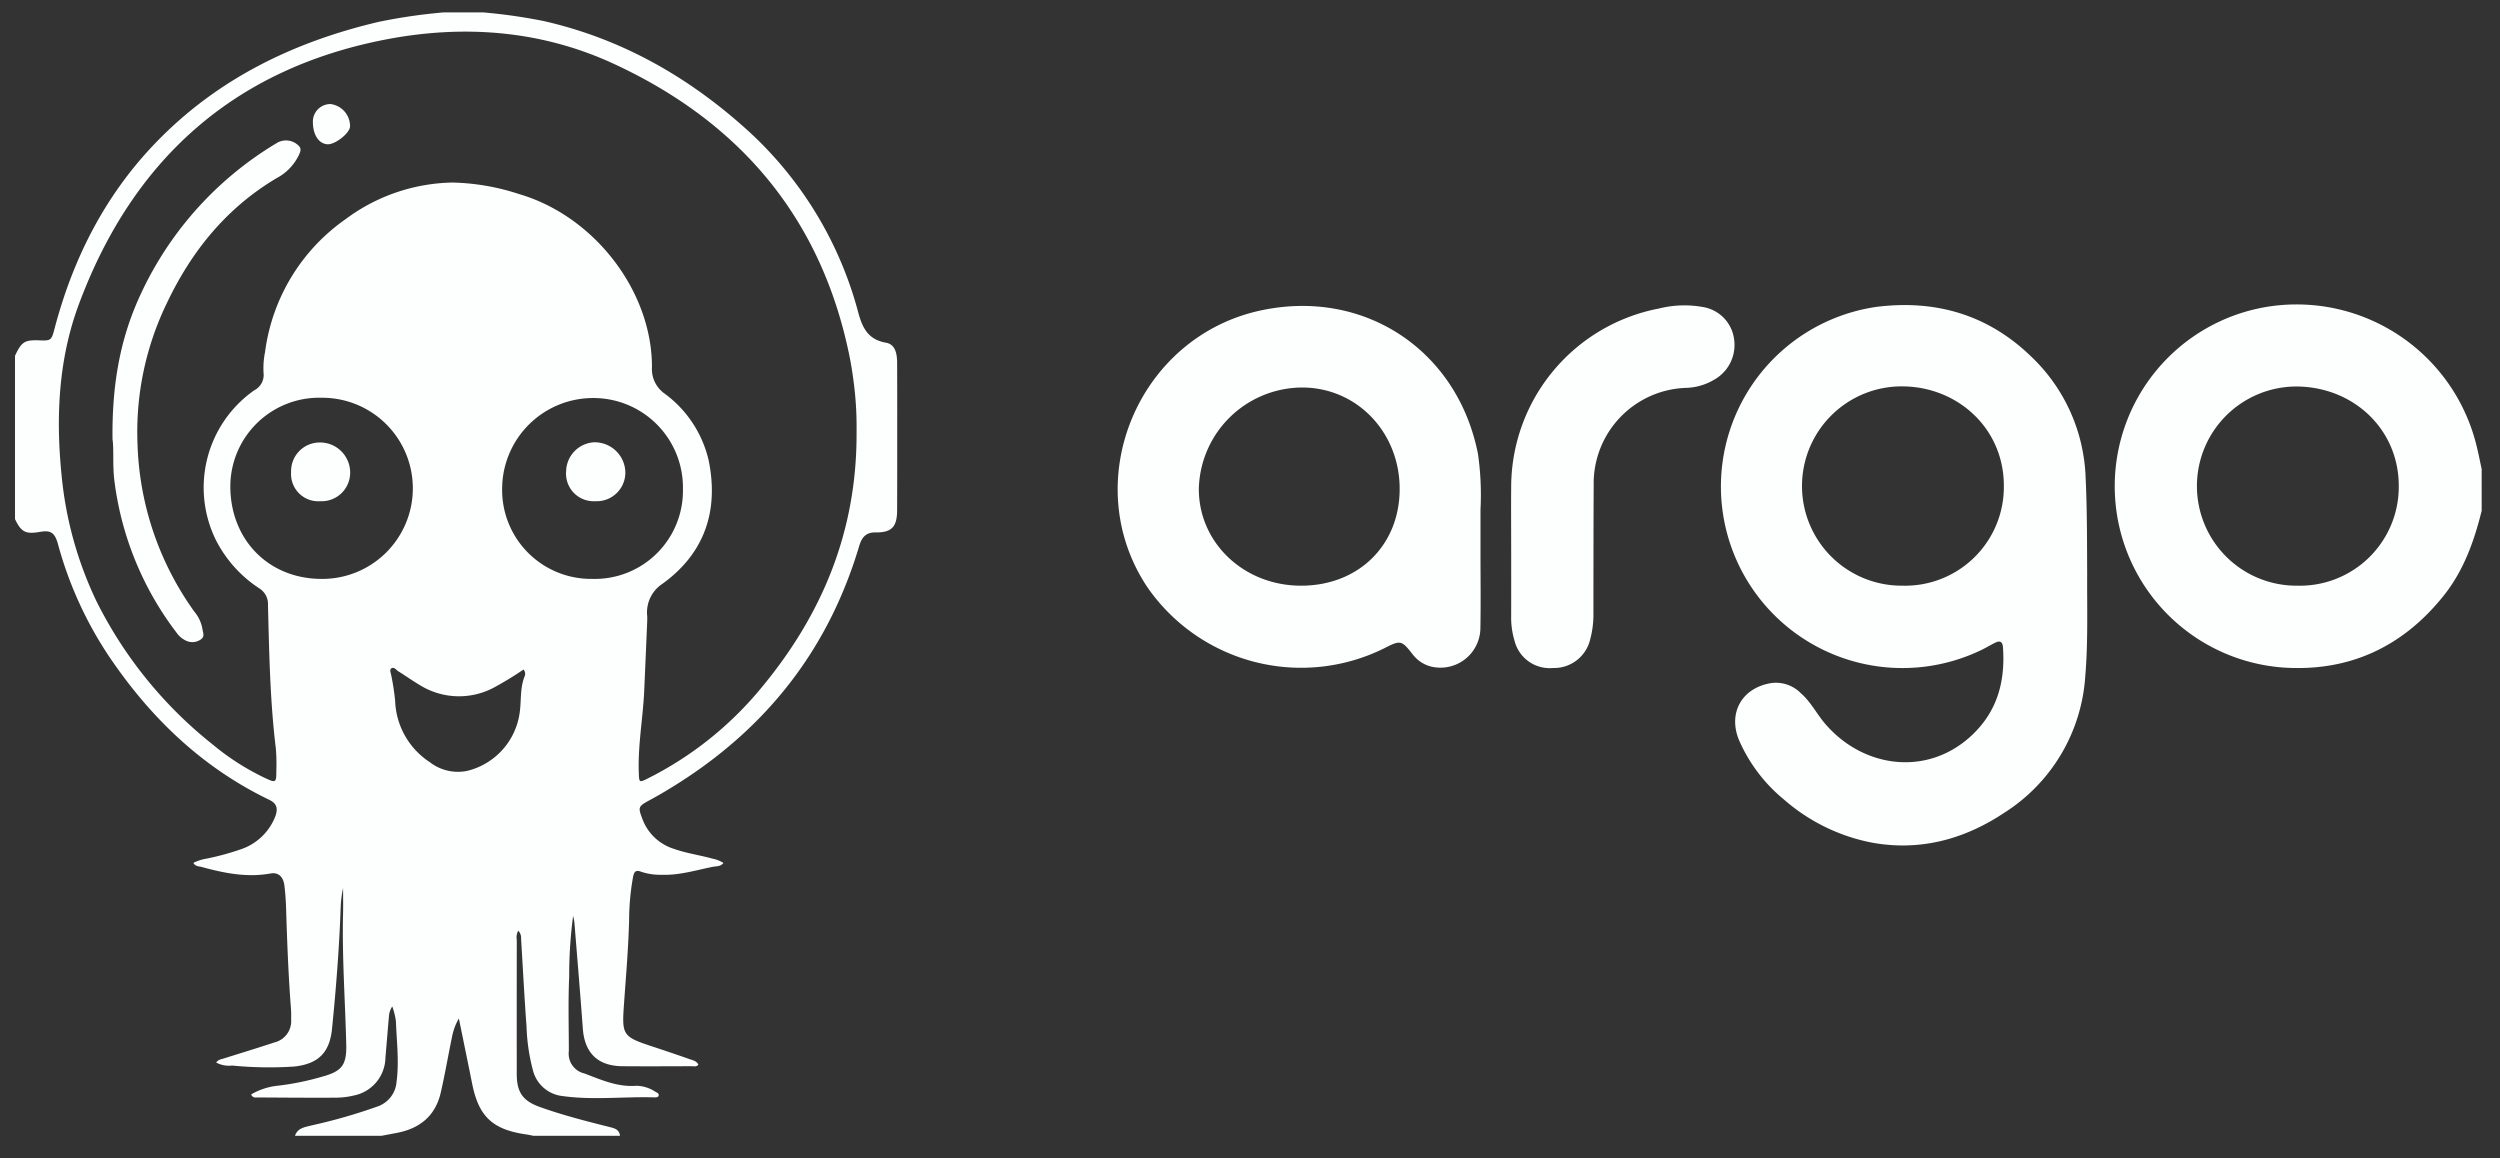 <svg id="Layer_1" data-name="Layer 1" xmlns="http://www.w3.org/2000/svg" viewBox="0 0 360 166.755"><rect x="0" y="0" width="360" height="166.755" fill="#333333" stroke="none"/><defs><style>.cls-1{fill:#fdfefe;}</style></defs><title>argo-horizontal-white</title><path class="cls-1" d="M69.6,1.79a77.325,77.325,0,0,1,8.757,1.255c11.317,2.585,21.027,8.173,29.53,15.936a54.207,54.207,0,0,1,15.739,26.16c.599,2.161,1.454,3.775,3.949,4.206,1.383.239,1.606,1.648,1.611,2.898.02,4.359.013,8.718.013,13.077q-0,4.079-.013,8.158c-.011,2.396-.781,3.225-3.138,3.19-1.425-.021-1.979.806-2.326,1.966a63.906,63.906,0,0,1-3.716,9.608c-5.512,11.338-14.046,19.798-24.858,26.085-.518.301-1.043.592-1.569.88-1.698.928-1.738.987-1.044,2.796a7.056,7.056,0,0,0,4.474,4.218c1.814.65,3.725.904,5.572,1.417a4.611,4.611,0,0,1,1.596.628c-.446.556-1.054.455-1.563.558-2.422.487-4.802,1.236-7.321,1.141a8.632,8.632,0,0,1-2.948-.427c-.767-.307-1.028-.044-1.185.737a35.723,35.723,0,0,0-.568,6.197c-.102,4.156-.474,8.292-.759,12.433-.277,4.024-.119,4.387,3.764,5.674,1.896.629,3.792,1.259,5.676,1.925.464.164,1.011.26,1.294.787-.268.382-.66.239-.987.24-3.319.013-6.638.03-9.957.002-3.536-.03-5.437-1.9-5.695-5.412-.377-5.137-.811-10.27-1.225-15.404a8.001,8.001,0,0,0-.177-.813A65.826,65.826,0,0,0,81.962,140.659c-.159,3.552-.053,7.117-.049,10.676a2.927,2.927,0,0,0,2.256,3.247c2.425.92,4.795,1.992,7.511,1.769a5.154,5.154,0,0,1,2.712.873c.208.11.491.218.465.487-.029.295-.335.318-.566.311-4.431-.137-8.877.43-13.294-.192a4.942,4.942,0,0,1-4.257-3.719,27.746,27.746,0,0,1-.918-6.269c-.311-4.221-.53-8.449-.785-12.675a1.495,1.495,0,0,0-.406-1.148,1.918,1.918,0,0,0-.215,1.3q-.012,9.658-.004,19.315c.002,2.62.828,3.88,3.331,4.776,3.238,1.158,6.571,2.009,9.904,2.85.744.188,1.52.316,1.633,1.292H76.8c-.349-.067-.697-.148-1.049-.199-4.729-.676-6.746-2.513-7.703-7.027-.157-.741-.299-1.484-.45-2.226q-.76-3.719-1.521-7.437a8.26,8.26,0,0,0-.976,2.603c-.56,2.691-1.019,5.405-1.635,8.082-.765,3.324-2.998,5.148-6.283,5.781-.741.143-1.482.282-2.223.423H42.48c.388-1.156,1.456-1.245,2.397-1.495a78.911,78.911,0,0,0,9.553-2.748,4.074,4.074,0,0,0,2.672-3.517c.393-2.926.013-5.827-.089-8.736a10.325,10.325,0,0,0-.525-2.123,2.779,2.779,0,0,0-.479,1.399c-.179,1.989-.332,3.98-.507,5.969a5.648,5.648,0,0,1-4.574,5.457,11.484,11.484,0,0,1-2.491.308c-3.759.02-7.518-.009-11.277-.033-.328-.002-.736.131-.997-.435a9.571,9.571,0,0,1,3.924-1.266,38.346,38.346,0,0,0,6.327-1.299c2.828-.769,3.517-1.679,3.445-4.632-.152-6.271-.61-12.535-.459-18.814.03-1.236.004-2.473.004-3.709a16.337,16.337,0,0,0-.339,2.594c-.205,5.91-.663,11.801-1.255,17.683-.348,3.454-1.994,5.037-5.415,5.425a54.921,54.921,0,0,1-8.976-.142,3.883,3.883,0,0,1-2.284-.432c.287-.441.711-.464,1.077-.58,2.437-.776,4.887-1.512,7.314-2.318a3.162,3.162,0,0,0,2.398-3.324c.01-.519.015-1.042-.026-1.559-.375-4.821-.554-9.651-.703-14.483-.033-1.077-.11-2.156-.241-3.225-.155-1.268-.877-1.937-1.984-1.737-3.405.615-6.675-.04-9.927-.936-.401-.111-.901-.054-1.198-.589a6.478,6.478,0,0,1,1.914-.614,37.838,37.838,0,0,0,5.081-1.399,8.065,8.065,0,0,0,4.683-4.389c.6-1.369.374-2.138-.759-2.683-9.553-4.603-16.929-11.655-22.849-20.335A54.936,54.936,0,0,1,8.345,78.342c-.456-1.657-1.052-2.022-2.58-1.753-2.067.364-2.702.04-3.604-1.839V51.23c.967-2.045,1.381-2.301,3.595-2.216,1.583.06,1.665-.035,2.086-1.639,2.668-10.159,7.289-19.278,14.632-26.873C31.309,11.362,42.251,6.042,54.495,3.156A79.044,79.044,0,0,1,63.84,1.79ZM123.346,62.1a49.852,49.852,0,0,0-.323-6.322c-.177-1.466-.383-2.933-.675-4.379-4.028-19.975-15.794-33.836-34.041-42.245C77.84,4.33,66.672,3.52,55.433,5.709,33.536,9.973,19.06,23.115,11.36,43.805c-2.941,7.904-3.335,16.211-2.495,24.595a53.707,53.707,0,0,0,5.016,18.156A61.127,61.127,0,0,0,30.585,107.172a35.839,35.839,0,0,0,7.551,4.848c1.583.743,1.662.701,1.655-.988a27.612,27.612,0,0,0-.068-3.237c-.841-6.872-.958-13.783-1.135-20.688a2.645,2.645,0,0,0-1.241-2.376,18.168,18.168,0,0,1-6.21-6.867,17.112,17.112,0,0,1,5.482-21.667,2.481,2.481,0,0,0,1.332-2.517,11.832,11.832,0,0,1,.215-2.98A27.718,27.718,0,0,1,49.765,31.56a26.501,26.501,0,0,1,15.41-5.273,32.801,32.801,0,0,1,9.535,1.648c10.837,3.151,19.182,13.955,19.172,24.92a4.321,4.321,0,0,0,1.803,3.809,16.545,16.545,0,0,1,6.359,9.613c1.483,7.256-.557,13.356-6.598,17.752a4.925,4.925,0,0,0-2.247,4.7c.015.319.003.64-.01.96q-.207,4.849-.418,9.697c-.171,3.948-.924,7.856-.787,11.826.052,1.497.04,1.521,1.352.86a50.405,50.405,0,0,0,16.131-12.827C118.363,88.61,123.447,76.519,123.346,62.1ZM46.25,83.362a13.043,13.043,0,1,0,.112-26.085A12.8,12.8,0,0,0,33.167,69.955C33.136,77.687,38.644,83.331,46.25,83.362Zm39.048-.001A12.699,12.699,0,0,0,98.343,70.441,12.893,12.893,0,0,0,85.407,57.316,13.1,13.1,0,0,0,72.31,70.224,12.807,12.807,0,0,0,85.299,83.361ZM75.382,96.414a48.142,48.142,0,0,1-4.246,2.588,10.68,10.68,0,0,1-10.647-.327c-1.064-.63-2.073-1.353-3.125-2.004-.316-.195-.619-.697-1.015-.42-.295.207-.061.669-.005,1.019A33.825,33.825,0,0,1,56.9,100.935a11.019,11.019,0,0,0,5.007,8.829,6.617,6.617,0,0,0,5.324,1.253,10.026,10.026,0,0,0,7.577-8.211c.294-1.795.031-3.663.737-5.409A.902.902,0,0,0,75.382,96.414Z"/><path class="cls-1" d="M357.36,73.55c-1.09,4.422-2.616,8.665-5.502,12.265-5.923,7.388-13.643,10.953-23.105,10.309a26.181,26.181,0,0,1-2.088-51.976,26.67,26.67,0,0,1,30.035,20.364c.25,1.005.441,2.025.66,3.039ZM330.856,84.339a14.244,14.244,0,0,0,14.567-14.236c.065-8.232-6.457-14.318-14.543-14.446a14.342,14.342,0,1,0-.024,28.682Z"/><path class="cls-1" d="M300.553,82.775c-.024,4.875.136,9.762-.276,14.621a25.214,25.214,0,0,1-11.719,19.679c-5.771,3.836-12.185,5.53-19.063,4.251a27.03,27.03,0,0,1-12.57-6.164,22.895,22.895,0,0,1-6.477-8.516c-1.704-4.022.441-7.687,4.75-8.303a5.059,5.059,0,0,1,4.14,1.495c1.382,1.2,2.197,2.839,3.347,4.219,5.46,6.55,14.812,7.852,21.232,1.848,3.722-3.481,4.871-7.837,4.505-12.747-.053-.71-.409-.944-1.04-.642-.792.378-1.539.852-2.338,1.213A26.139,26.139,0,1,1,270.267,44.182c8.433-1.042,15.897,1.111,22.063,7.009a25.209,25.209,0,0,1,7.998,17.559C300.551,73.424,300.529,78.1,300.553,82.775ZM274.001,84.339a14.221,14.221,0,0,0,14.553-14.373c.01-8.303-6.67-14.256-14.537-14.328a14.351,14.351,0,1,0-.017,28.7Z"/><path class="cls-1" d="M213.191,79.25c-.002,3.798.056,7.598-.018,11.395a5.755,5.755,0,0,1-7.242,5.303,4.846,4.846,0,0,1-2.52-1.739c-1.578-2.026-1.748-2.056-4.062-.865a26.927,26.927,0,0,1-34.144-8.81C155.162,69.449,163.785,48.491,181.596,44.694c14.862-3.168,28.293,5.72,31.231,20.668a41.414,41.414,0,0,1,.365,8.01Q213.195,76.311,213.191,79.25Zm-25.855,5.09c8.268.006,14.21-5.811,14.216-13.918.007-8.171-6.147-14.596-14.004-14.62a14.943,14.943,0,0,0-14.917,14.606C172.623,78.177,179.121,84.333,187.336,84.339Z"/><path class="cls-1" d="M217.61,79.049c-.001-3.079-.027-6.158.003-9.236a26.202,26.202,0,0,1,21.269-25.385,15.083,15.083,0,0,1,6.298-.224,5.41,5.41,0,0,1,4.547,4.767,5.731,5.731,0,0,1-2.923,5.727,8.36,8.36,0,0,1-3.871,1.151,13.766,13.766,0,0,0-13.442,14.067c-.034,6.158-.033,12.316-.039,18.473a13.586,13.586,0,0,1-.464,3.674,5.342,5.342,0,0,1-5.362,4.128,5.217,5.217,0,0,1-5.552-3.993,11.473,11.473,0,0,1-.465-3.431C217.617,85.527,217.611,82.288,217.61,79.049Z"/><path class="cls-1" d="M16.203,63.253c-.084-7.427.962-13.853,3.639-19.959A49.618,49.618,0,0,1,39.926,20.555a2.553,2.553,0,0,1,3.095.448c.409.408.243.796.072,1.205A7.323,7.323,0,0,1,39.856,25.639c-7.274,4.31-12.328,10.59-15.883,18.123a42.486,42.486,0,0,0-4.172,20.122,43.579,43.579,0,0,0,8.176,24.181,5.361,5.361,0,0,1,1.167,2.461c.068.542.394,1.135-.207,1.537a2.106,2.106,0,0,1-1.945.281,3.386,3.386,0,0,1-1.575-1.25A45.298,45.298,0,0,1,16.449,69.031C16.202,66.837,16.416,64.634,16.203,63.253Z"/><path class="cls-1" d="M45.055,17.563a2.525,2.525,0,0,1,2.551-2.579,3.21,3.21,0,0,1,2.801,3.195c.024.925-2.079,2.627-3.207,2.596C45.93,20.74,45.055,19.429,45.055,17.563Z"/><path class="cls-1" d="M41.92,67.98a4.12,4.12,0,0,1,3.958-4.258,4.336,4.336,0,0,1,4.545,4.269,4.111,4.111,0,0,1-4.307,4.183A3.921,3.921,0,0,1,41.92,67.98Z"/><path class="cls-1" d="M85.711,72.174a3.983,3.983,0,0,1-4.187-4.349,4.266,4.266,0,0,1,4.013-4.135,4.427,4.427,0,0,1,4.515,4.335A4.133,4.133,0,0,1,85.711,72.174Z"/></svg>